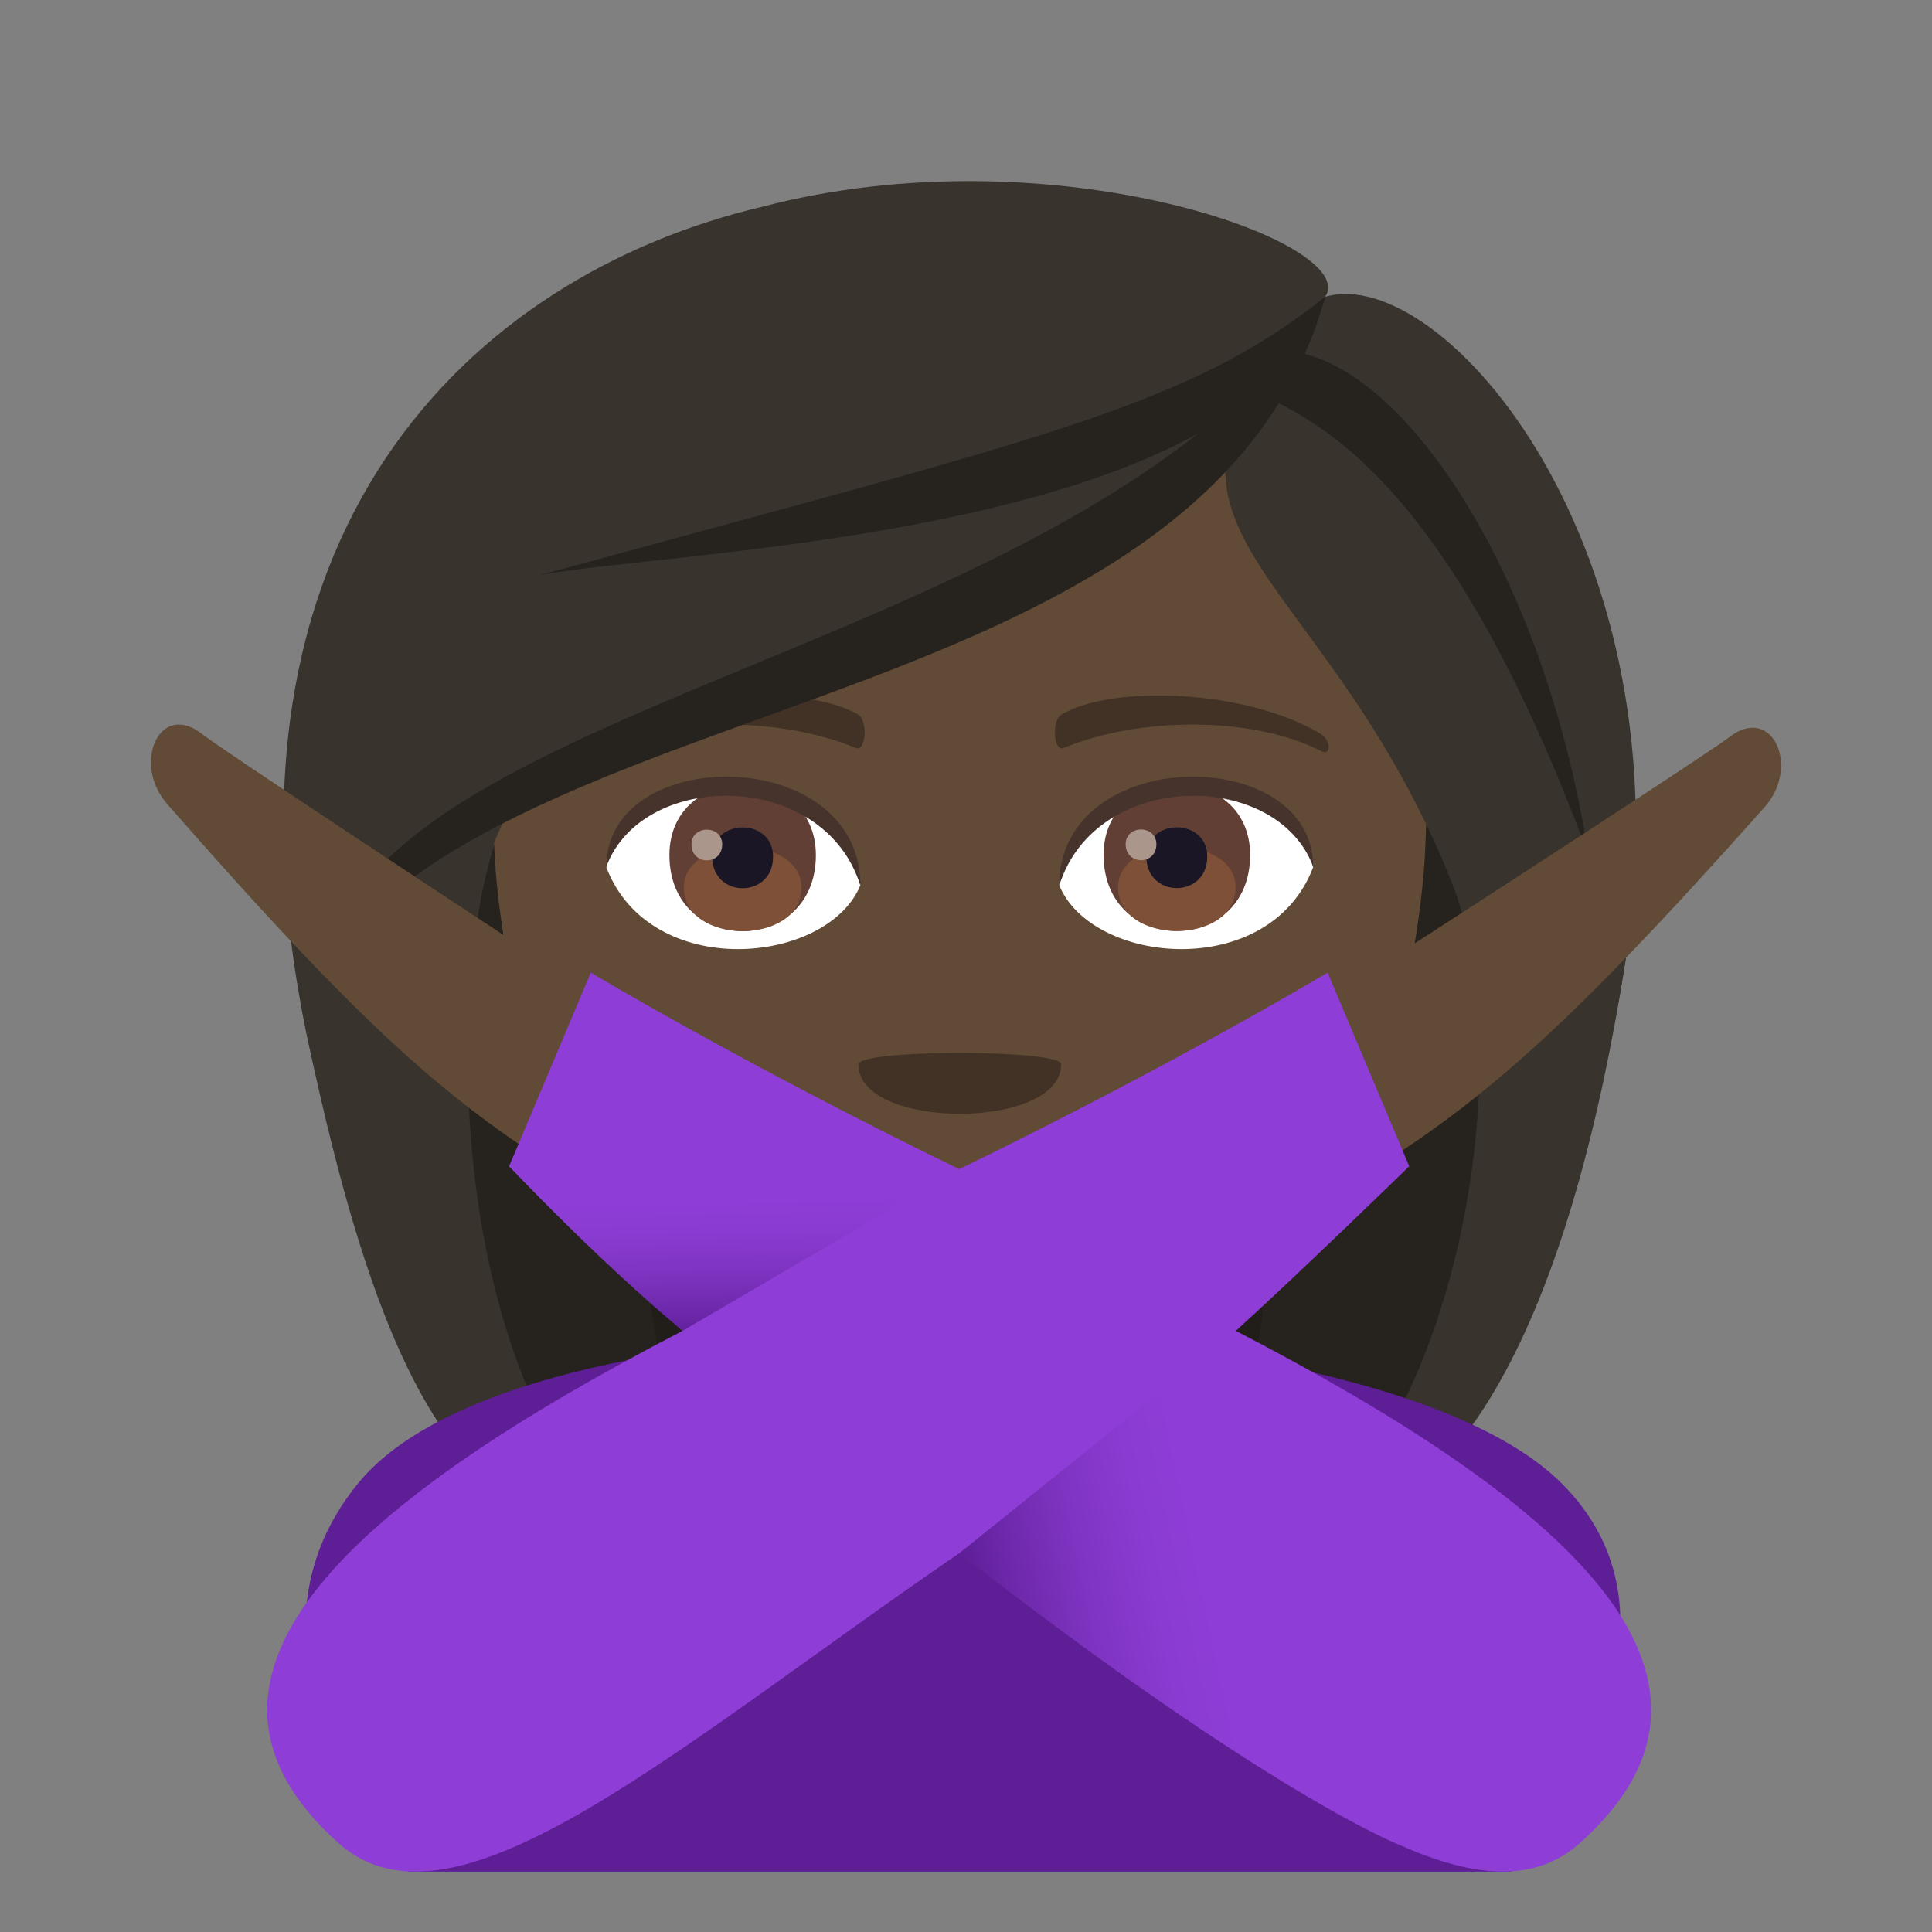 <?xml version="1.0" encoding="utf-8"?>
<!-- Generator: Adobe Illustrator 19.0.0, SVG Export Plug-In . SVG Version: 6.00 Build 0)  -->
<svg version="1.1" id="Layer_1" xmlns="http://www.w3.org/2000/svg" xmlns:xlink="http://www.w3.org/1999/xlink" x="0px" y="0px"
	 width="64px" height="64px" viewBox="0 0 64 64" enable-background="new 0 0 64 64" xml:space="preserve">
<rect x="0" y="0" width="64" height="64" fill="#808080" stroke="none"/>
<path fill="#211E1A" d="M19.73,16.642c-8.131,34.903-7.389,34.155,9.73,34.155C19.988,44.17,38.134,16.167,19.73,16.642z"/>
<path fill="#26221E" d="M16.796,16.103c-5.934,26.518-0.814,33.327,3.733,34.694h5.209C13.548,42.21,32.603,15.58,16.796,16.103z"/>
<path fill="#211E1A" d="M43.654,16.64c8.131,34.905,7.387,34.157-9.73,34.157C42.634,45.479,25.25,16.166,43.654,16.64z"/>
<path fill="#26221E" d="M46.585,16.101c8.674,24.127-0.018,33.579-3.732,34.696h-5.207C49.837,42.909,30.783,15.578,46.585,16.101z"
	/>
<path fill="#38332D" d="M48.029,29.066c2.512,6.133,0.027,18.72-5.176,21.731c5.766,0,9.277-7.979,10.99-18.954
	C55.982,18.128,43.554,18.121,48.029,29.066z"/>
<path fill="#38332D" d="M10.185,34.388c2.1,9.905,4.686,16.409,10.344,16.409c-6.309-6.531-5.566-20.308-3.774-23.735
	C25.894,21.623,6.632,17.632,10.185,34.388z"/>
<path fill="#614A36" d="M31.792,8.253c-10.836,0-16.055,8.824-15.402,20.172c0.133,2.281,0.768,5.57,1.551,8.391
	c1.625,5.857,10.201,11.757,13.851,11.757c3.648,0,12.227-5.899,13.85-11.757c0.785-2.82,1.418-6.109,1.555-8.391
	C47.845,17.078,42.63,8.253,31.792,8.253z"/>
<path fill="#423225" d="M43.734,24.302c-2.443-1.455-6.82-1.633-8.555-0.643c-0.367,0.201-0.268,1.254,0.049,1.121
	c2.473-1.029,6.236-1.08,8.557,0.109C44.097,25.048,44.103,24.513,43.734,24.302z"/>
<path fill="#423225" d="M19.853,24.302c2.439-1.455,6.818-1.633,8.555-0.643c0.365,0.201,0.27,1.254-0.051,1.121
	c-2.473-1.029-6.234-1.082-8.555,0.109C19.49,25.048,19.482,24.513,19.853,24.302z"/>
<path fill="#423225" d="M35.152,35.257c0,2.184-6.719,2.184-6.719,0C28.433,34.753,35.152,34.753,35.152,35.257z"/>
<path fill="#FFFFFF" d="M43.498,28.734c-1.447,3.789-7.338,3.234-8.414,0.582C35.9,25.052,42.701,24.689,43.498,28.734z"/>
<path fill="#613F34" d="M36.558,28.322c0,3.357,4.854,3.357,4.854,0C41.412,25.207,36.558,25.207,36.558,28.322z"/>
<path fill="#7D5037" d="M37.037,29.396c0,1.926,3.894,1.926,3.894,0C40.931,27.609,37.037,27.609,37.037,29.396z"/>
<path fill="#1A1626" d="M37.976,28.375c0,1.392,2.016,1.392,2.016,0C39.992,27.083,37.976,27.083,37.976,28.375z"/>
<path fill="#AB968C" d="M37.289,27.968c0,0.703,1.018,0.703,1.018,0C38.306,27.314,37.289,27.314,37.289,27.968z"/>
<path fill="#45332C" d="M43.498,28.705c0-4.07-8.414-4.07-8.414,0.645C36.281,25.48,42.296,25.48,43.498,28.705z"/>
<path fill="#FFFFFF" d="M20.087,28.734c1.449,3.789,7.338,3.234,8.418,0.582C27.687,25.052,20.886,24.689,20.087,28.734z"/>
<path fill="#613F34" d="M22.175,28.328c0,3.355,4.852,3.355,4.852,0C27.027,25.212,22.175,25.212,22.175,28.328z"/>
<path fill="#7D5037" d="M22.654,29.402c0,1.924,3.894,1.924,3.894,0C26.548,27.615,22.654,27.615,22.654,29.402z"/>
<path fill="#1A1626" d="M23.593,28.38c0,1.393,2.016,1.393,2.016,0C25.609,27.085,23.593,27.085,23.593,28.38z"/>
<path fill="#AB968C" d="M22.906,27.972c0,0.705,1.018,0.705,1.018,0C23.923,27.32,22.906,27.32,22.906,27.972z"/>
<path fill="#45332C" d="M20.087,28.705c0-4.07,8.418-4.07,8.418,0.643C27.304,25.478,21.291,25.478,20.087,28.705z"/>
<path fill="#38332D" d="M43.9,9.832c-7.598,7.785-0.346,8.289,4.129,19.234c2.512,6.133,4.101,13.753,5.814,2.777
	C55.982,18.128,47.761,8.687,43.9,9.832z"/>
<path fill="#38332D" d="M25.25,6.849C15.615,9.117,6.632,17.632,10.185,34.388c2.1,9.905,4.777-3.898,6.57-7.326
	c9.139-5.44,24.77-9.559,27.145-17.23C45.105,8.062,34.89,4.326,25.25,6.849z"/>
<path fill="#26221E" d="M17.867,19.056c4.074-0.826,23.566-1.217,26.033-9.225C39.294,13.503,34.521,14.501,17.867,19.056z"/>
<path fill="#26221E" d="M10.841,31.794C17.677,22.673,40.07,23.679,43.9,9.832C36.464,21.453,12.71,23.025,10.841,31.794z"/>
<path fill="#26221E" d="M41.648,11.73c-1.766,2.779,4.363-1.305,10.971,16.6C50.99,17.861,45.408,10.656,41.648,11.73z"/>
<path fill="#614A36" d="M6.691,24.314c0.834,0.66,14.072,9.346,14.072,9.346l-1.535,5.539c-4.371-2.609-7.332-5.307-13.691-12.566
	C4.361,25.291,5.285,23.207,6.691,24.314z"/>
<path fill="#5D1E96" d="M51.691,49.098c-6.387-6.27-34.113-6.896-39.807,0.012C7.101,54.917,13.529,62,13.529,62H50.05
	C50.05,62,56.974,54.286,51.691,49.098z"/>
<path fill="#614A36" d="M57.281,24.421c-0.846,0.658-14.303,9.344-14.303,9.344l1.563,5.539c4.443-2.609,7.451-5.307,13.914-12.567
	C59.65,25.396,58.71,23.312,57.281,24.421z"/>
<path fill="#8E3ED6" d="M40.939,44.086c2.09-1.894,5.744-5.452,5.744-5.452l-2.703-6.416c0,0-5.031,3.018-12.205,6.512
	c-7.174-3.494-12.205-6.512-12.205-6.512l-2.705,6.416c0,0,3.656,3.559,5.746,5.452C11.99,49.594,4.949,55.446,11.208,61.051
	c3.834,3.438,11.082-3.096,20.566-9.598c9.482,6.502,16.73,13.035,20.566,9.598C58.601,55.446,51.558,49.594,40.939,44.086z"/>
<linearGradient id="SVGID_1_" gradientUnits="userSpaceOnUse" x1="32.493" y1="54.975" x2="40.228" y2="53.333">
	<stop  offset="0" style="stop-color:#5D1E96"/>
	<stop  offset="0.193" style="stop-color:#6C28AA"/>
	<stop  offset="0.494" style="stop-color:#7F34C2"/>
	<stop  offset="0.771" style="stop-color:#8A3BD1"/>
	<stop  offset="1" style="stop-color:#8E3ED6"/>
</linearGradient>
<path fill="url(#SVGID_1_)" d="M31.775,51.454l9.164-7.367l5.439,17.035C46.378,61.122,42.156,59.516,31.775,51.454z"/>
<linearGradient id="SVGID_2_" gradientUnits="userSpaceOnUse" x1="24.42" y1="44.364" x2="24.338" y2="39.702">
	<stop  offset="0" style="stop-color:#5D1E96"/>
	<stop  offset="0.193" style="stop-color:#6C28AA"/>
	<stop  offset="0.494" style="stop-color:#7F34C2"/>
	<stop  offset="0.771" style="stop-color:#8A3BD1"/>
	<stop  offset="1" style="stop-color:#8E3ED6"/>
</linearGradient>
<path fill="url(#SVGID_2_)" d="M22.611,44.086l9.164-5.357l-14.91-0.096C16.865,38.634,19.753,41.705,22.611,44.086z"/>
</svg>
